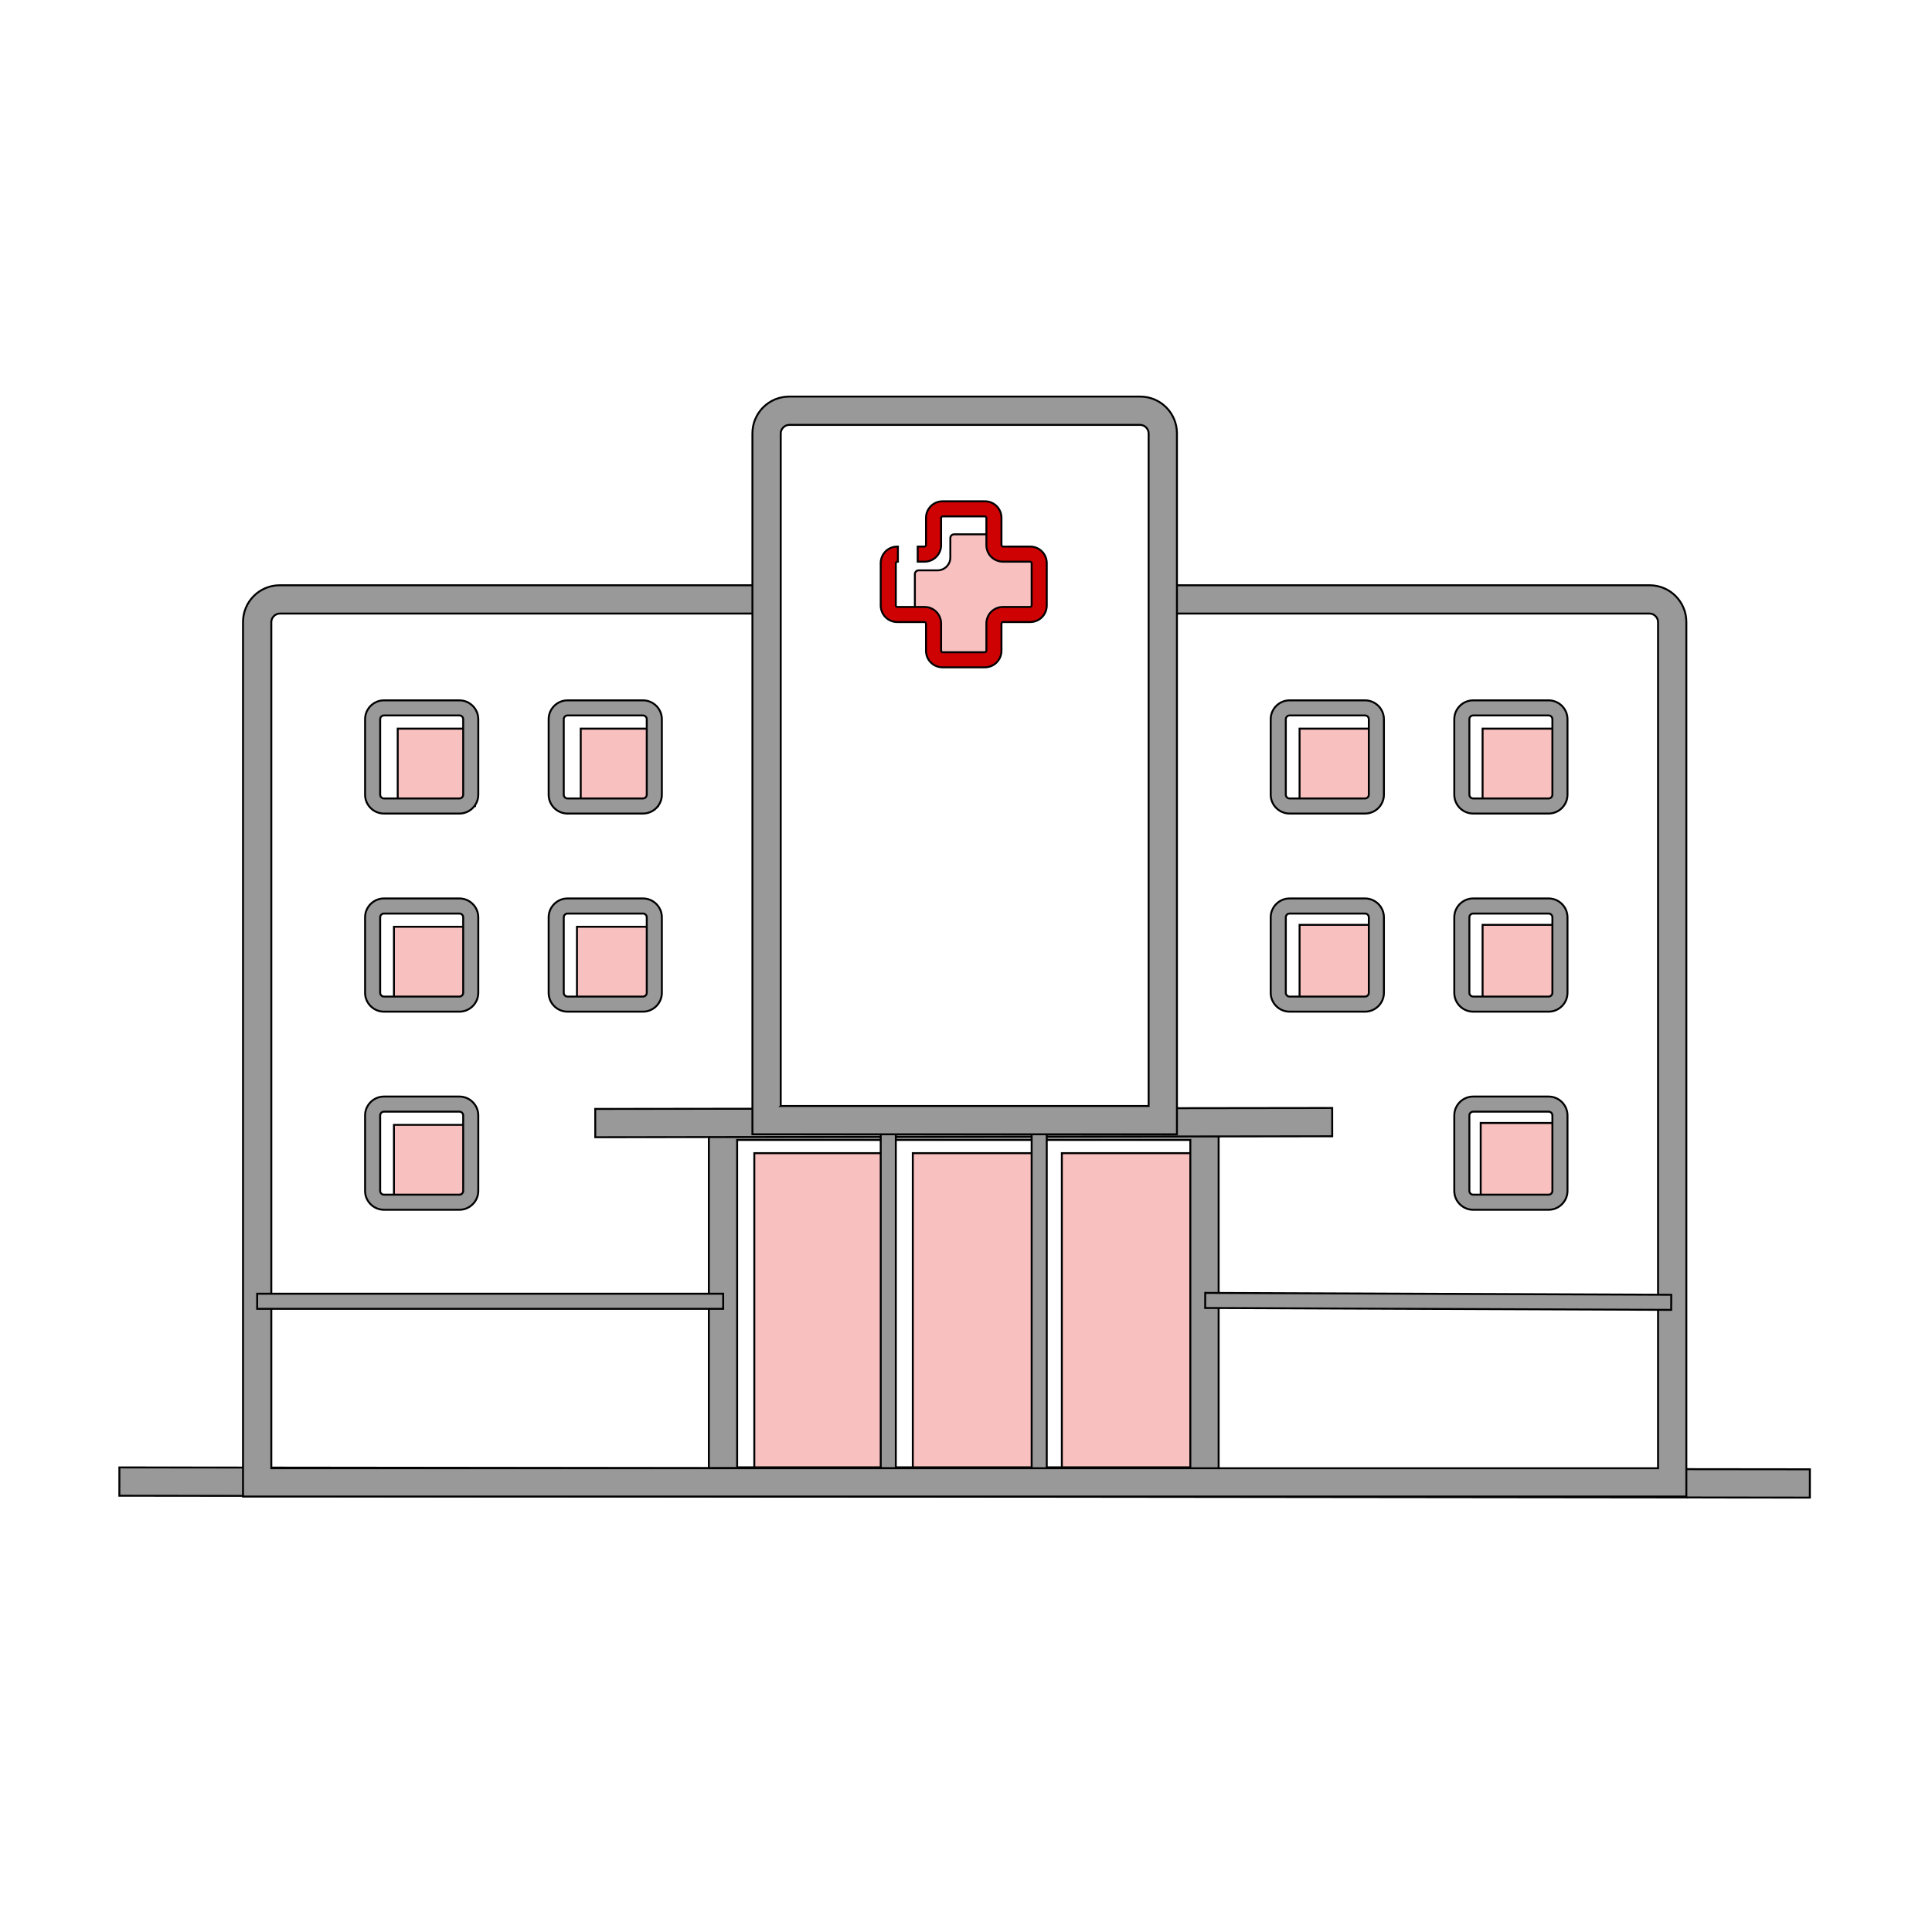 <!DOCTYPE svg PUBLIC "-//W3C//DTD SVG 1.1//EN" "http://www.w3.org/Graphics/SVG/1.1/DTD/svg11.dtd">
<!-- Uploaded to: SVG Repo, www.svgrepo.com, Transformed by: SVG Repo Mixer Tools -->
<svg width="240px" height="240px" viewBox="0 0 1024 1024" class="icon" version="1.1" xmlns="http://www.w3.org/2000/svg" fill="#000000" stroke="#000000" stroke-width="1.024">
<g id="SVGRepo_bgCarrier" stroke-width="0"/>
<g id="SVGRepo_tracerCarrier" stroke-linecap="round" stroke-linejoin="round"/>
<g id="SVGRepo_iconCarrier">
<path d="M210.8 386.2h41v41h-41zM307.8 386.2h41v41h-41zM688.8 386.2h41v41h-41zM785.8 386.2h41v41h-41zM688.8 490.2h41v41h-41zM785.8 490.2h41v41h-41zM784.8 595.2h41v41h-41zM208.8 491.2h41v41h-41zM305.8 491.2h41v41h-41zM208.8 596.2h41v41h-41zM483.8 611.2h64v173h-64zM562.8 611.2h76v173h-76zM399.8 611.2h69v173h-69zM527.1 291.6v-6.4c0-1.1-0.9-2-2-2h-19.4c-1.1 0-2 0.9-2 2v10.3c0 3.7-3 6.8-6.8 6.8h-10c-1.1 0-2 0.9-2 2v19.4c0 1.1 0.9 2 2 2h5.9c1.8 0 4.5 1.4 4.5 3.2l0.3 13.3c0 3.3 1 5.9 4.3 5.9h4.2c1.4 0 2.7 0.5 3.8-0.3h14.3c1.7 0 3-1.4 3-3V332c0-3.5 2.8-6.3 6.3-6.3h13.1c1.1 0 2-0.9 2-2V301c0-2.4-2-4.4-4.4-4.4h-12c-2.9 0-5.1-2.2-5.1-5z" fill="#F9C0C0"/>
<path d="M522 353.7h-22.4c-4.9 0-8.8-3.9-8.8-8.8v-14.4c0-0.4-0.4-0.8-0.8-0.8h-14.4c-4.9 0-8.8-3.9-8.8-8.8v-22.4c0-4.9 3.9-8.8 8.8-8.8h0.3v8h-0.3c-0.4 0-0.8 0.4-0.8 0.8v22.4c0 0.4 0.4 0.8 0.8 0.8H490c4.9 0 8.8 3.9 8.8 8.8v14.4c0 0.4 0.4 0.8 0.8 0.8H522c0.4 0 0.8-0.4 0.8-0.8v-14.4c0-4.9 3.9-8.8 8.8-8.8H546c0.4 0 0.8-0.4 0.8-0.8v-22.4c0-0.4-0.4-0.8-0.8-0.8h-14.4c-4.9 0-8.8-3.9-8.8-8.8v-14.4c0-0.4-0.4-0.8-0.8-0.8h-22.4c-0.4 0-0.8 0.4-0.8 0.8v14.4c0 4.9-3.9 8.8-8.8 8.8h-3.6v-8h3.6c0.4 0 0.8-0.4 0.8-0.8v-14.4c0-4.9 3.9-8.8 8.8-8.8H522c4.9 0 8.8 3.9 8.8 8.8v14.4c0 0.4 0.4 0.8 0.8 0.8H546c4.9 0 8.8 3.9 8.8 8.8v22.4c0 4.9-3.9 8.8-8.8 8.8h-14.4c-0.4 0-0.8 0.4-0.8 0.8v14.4c0 4.9-4 8.8-8.8 8.8z" fill="#CE0202"/>
<path d="M645.9 792.7H375.7V589.2h270.2v203.5z m-255.2-15h240.2V604.2H390.7v173.5z" fill="#999999"/>
<path d="M315.49 587.755l390.6-0.509 0.02 15-390.6 0.509z" fill="#999999"/>
<path d="M554.8 788.2h-88v-196h88v196z m-80-8h72v-180h-72v180z" fill="#999999"/>
<path d="M63.26 792.766l0.016-15 896 1-0.017 15z" fill="#999999"/>
<path d="M893.8 793.2h-765V329.7c0-10.8 8.7-19.5 19.5-19.5h258v15h-258c-2.4 0-4.5 2.1-4.5 4.5v448.5h735V329.7c0-2.4-2.1-4.5-4.5-4.5h-258v-15h258c10.8 0 19.5 8.7 19.5 19.5v463.5z" fill="#999999"/>
<path d="M623.8 601.2h-225V229.7c0-10.8 8.7-19.5 19.5-19.5h186c10.8 0 19.5 8.7 19.5 19.5v371.5z m-210-15h195V229.7c0-2.4-2.1-4.5-4.5-4.5h-186c-2.4 0-4.5 2.1-4.5 4.5v356.5zM136.3 685.7h247v8h-247zM638.768 693.259l0.032-8 247 1-0.032 8zM243.5 431.2h-40c-5.5 0-10-4.5-10-10v-40c0-5.5 4.5-10 10-10h40c5.5 0 10 4.5 10 10v40c0 5.5-4.5 10-10 10z m-40-52c-1.1 0-2 0.9-2 2v40c0 1.1 0.9 2 2 2h40c1.1 0 2-0.9 2-2v-40c0-1.1-0.9-2-2-2h-40zM340.8 431.2h-40c-5.5 0-10-4.5-10-10v-40c0-5.5 4.5-10 10-10h40c5.5 0 10 4.5 10 10v40c0 5.5-4.5 10-10 10z m-40-52c-1.1 0-2 0.9-2 2v40c0 1.1 0.9 2 2 2h40c1.1 0 2-0.9 2-2v-40c0-1.1-0.9-2-2-2h-40zM243.5 536.2h-40c-5.5 0-10-4.5-10-10v-40c0-5.5 4.5-10 10-10h40c5.5 0 10 4.5 10 10v40c0 5.5-4.5 10-10 10z m-40-52c-1.1 0-2 0.9-2 2v40c0 1.1 0.9 2 2 2h40c1.1 0 2-0.9 2-2v-40c0-1.1-0.9-2-2-2h-40zM243.5 641.2h-40c-5.5 0-10-4.5-10-10v-40c0-5.5 4.5-10 10-10h40c5.5 0 10 4.5 10 10v40c0 5.5-4.5 10-10 10z m-40-52c-1.1 0-2 0.9-2 2v40c0 1.1 0.9 2 2 2h40c1.1 0 2-0.9 2-2v-40c0-1.1-0.9-2-2-2h-40zM340.8 536.2h-40c-5.5 0-10-4.5-10-10v-40c0-5.5 4.5-10 10-10h40c5.5 0 10 4.5 10 10v40c0 5.5-4.5 10-10 10z m-40-52c-1.1 0-2 0.9-2 2v40c0 1.1 0.9 2 2 2h40c1.1 0 2-0.9 2-2v-40c0-1.1-0.9-2-2-2h-40zM723.5 431.2h-40c-5.5 0-10-4.5-10-10v-40c0-5.5 4.5-10 10-10h40c5.5 0 10 4.5 10 10v40c0 5.5-4.5 10-10 10z m-40-52c-1.1 0-2 0.9-2 2v40c0 1.1 0.9 2 2 2h40c1.1 0 2-0.9 2-2v-40c0-1.1-0.9-2-2-2h-40zM820.8 431.2h-40c-5.5 0-10-4.5-10-10v-40c0-5.5 4.5-10 10-10h40c5.5 0 10 4.5 10 10v40c0 5.5-4.5 10-10 10z m-40-52c-1.1 0-2 0.9-2 2v40c0 1.1 0.9 2 2 2h40c1.1 0 2-0.9 2-2v-40c0-1.1-0.9-2-2-2h-40zM723.5 536.2h-40c-5.5 0-10-4.5-10-10v-40c0-5.5 4.5-10 10-10h40c5.5 0 10 4.5 10 10v40c0 5.5-4.5 10-10 10z m-40-52c-1.1 0-2 0.9-2 2v40c0 1.1 0.9 2 2 2h40c1.1 0 2-0.9 2-2v-40c0-1.1-0.9-2-2-2h-40zM820.8 641.2h-40c-5.5 0-10-4.5-10-10v-40c0-5.5 4.5-10 10-10h40c5.5 0 10 4.5 10 10v40c0 5.5-4.5 10-10 10z m-40-52c-1.1 0-2 0.9-2 2v40c0 1.1 0.9 2 2 2h40c1.1 0 2-0.9 2-2v-40c0-1.1-0.9-2-2-2h-40zM820.8 536.2h-40c-5.5 0-10-4.5-10-10v-40c0-5.5 4.5-10 10-10h40c5.5 0 10 4.5 10 10v40c0 5.5-4.5 10-10 10z m-40-52c-1.1 0-2 0.9-2 2v40c0 1.1 0.9 2 2 2h40c1.1 0 2-0.9 2-2v-40c0-1.1-0.9-2-2-2h-40z" fill="#999999"/>
</g>
</svg>